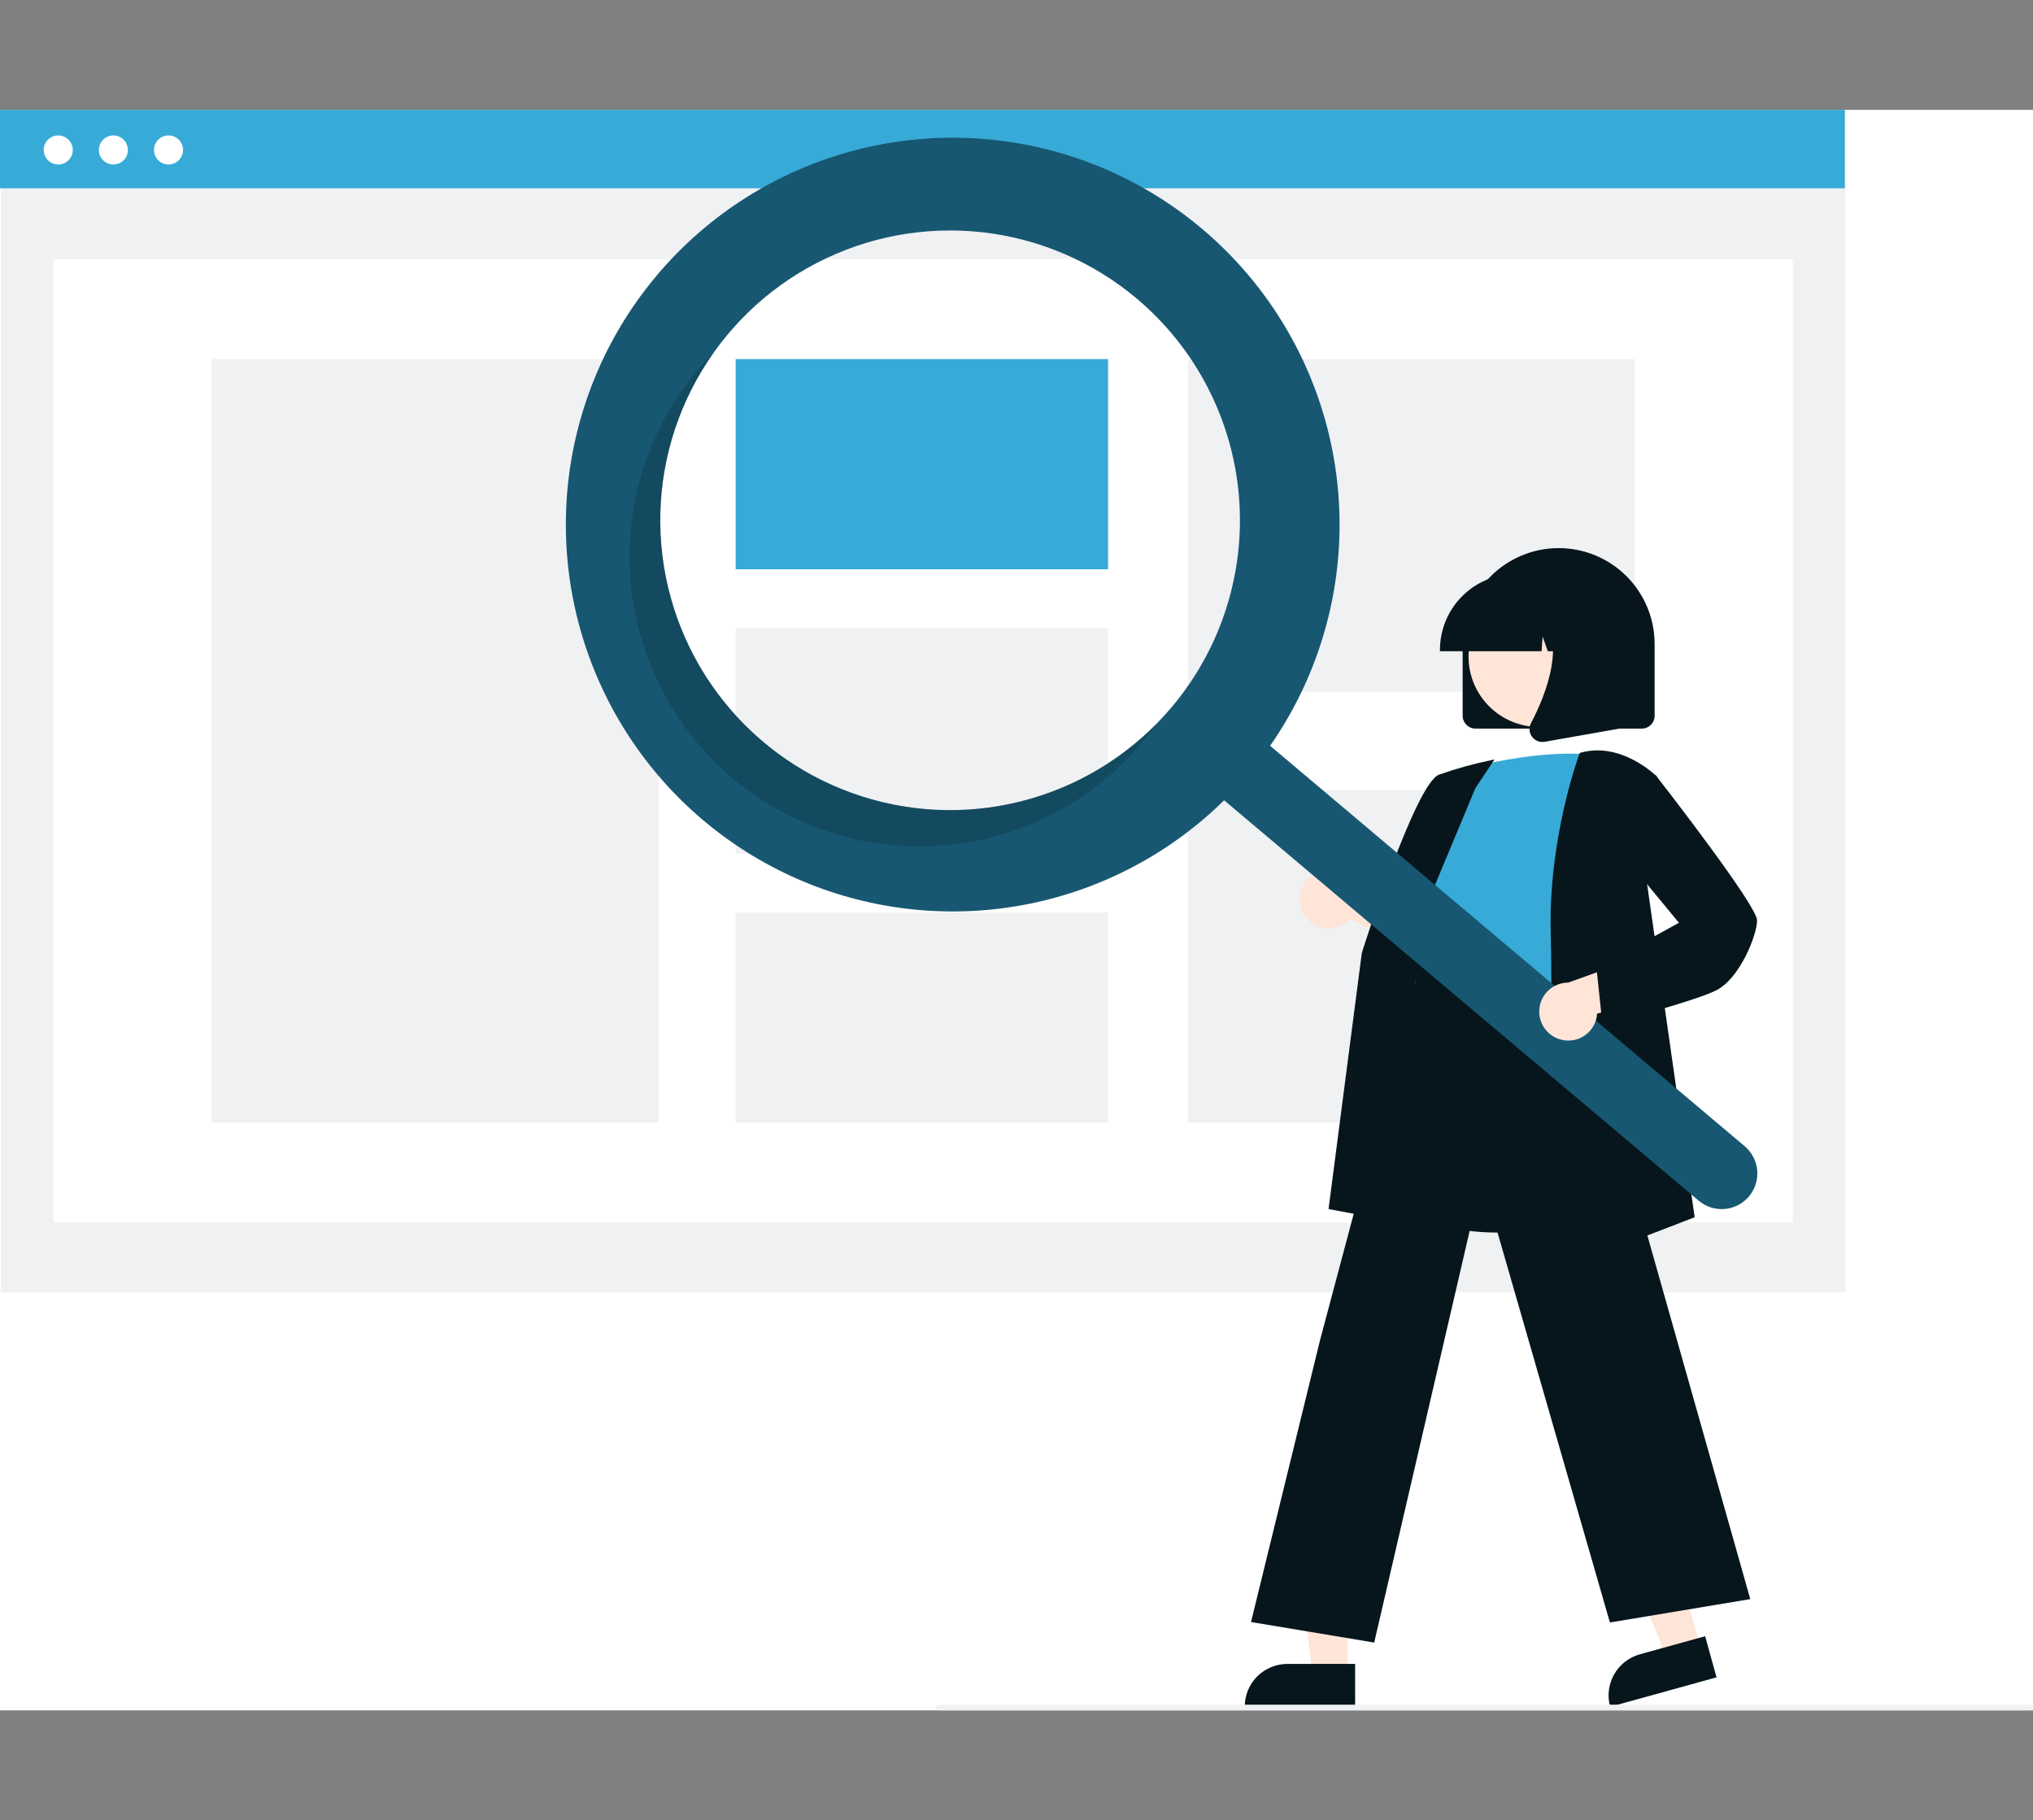 <svg width="296" height="265" viewBox="0 0 296 265" fill="none" xmlns="http://www.w3.org/2000/svg">
<rect x="0" y="0" width="296" height="265" fill="#808080" stroke="none"/>
<g clip-path="url(#clip0_2665_82677)">
<rect width="296" height="233.021" transform="translate(0 16)" fill="white"/>
<path d="M268.718 16.152H0.115V188.17H268.718V16.152Z" fill="#F0F1F3"/>
<path d="M261.038 37.728H7.795V177.994H261.038V37.728Z" fill="white"/>
<path d="M268.604 16H0V27.411H268.604V16Z" fill="#37AAD7"/>
<path d="M8.48 23.949C9.648 23.949 10.595 23.002 10.595 21.834C10.595 20.666 9.648 19.719 8.48 19.719C7.312 19.719 6.365 20.666 6.365 21.834C6.365 23.002 7.312 23.949 8.48 23.949Z" fill="white"/>
<path d="M16.508 23.949C17.676 23.949 18.623 23.002 18.623 21.834C18.623 20.666 17.676 19.719 16.508 19.719C15.34 19.719 14.393 20.666 14.393 21.834C14.393 23.002 15.34 23.949 16.508 23.949Z" fill="white"/>
<path d="M24.536 23.949C25.704 23.949 26.651 23.002 26.651 21.834C26.651 20.666 25.704 19.719 24.536 19.719C23.368 19.719 22.421 20.666 22.421 21.834C22.421 23.002 23.368 23.949 24.536 23.949Z" fill="white"/>
<path d="M95.877 52.281H30.806V163.44H95.877V52.281Z" fill="#F0F1F3"/>
<path d="M161.336 52.281H107.11V82.879H161.336V52.281Z" fill="#37AAD7"/>
<path d="M161.336 91.4H107.11V124.321H161.336V91.4Z" fill="#F0F1F3"/>
<path d="M161.336 132.842H107.11V163.44H161.336V132.842Z" fill="#F0F1F3"/>
<path d="M238.027 52.281H172.956V100.724H238.027V52.281Z" fill="#F0F1F3"/>
<path d="M238.027 114.998H172.956V163.44H238.027V114.998Z" fill="#F0F1F3"/>
<path d="M212.959 104.204V93.775C212.959 90.068 214.432 86.514 217.053 83.893C219.674 81.272 223.228 79.8 226.935 79.8C230.641 79.8 234.196 81.272 236.817 83.893C239.438 86.514 240.91 90.068 240.91 93.775V104.204C240.91 104.701 240.712 105.179 240.36 105.53C240.008 105.882 239.531 106.08 239.033 106.081H214.837C214.339 106.08 213.862 105.882 213.51 105.53C213.158 105.179 212.96 104.701 212.959 104.204Z" fill="#06161C"/>
<path d="M247.6 239.924L242.671 241.288L235.063 222.926L242.338 220.912L247.6 239.924Z" fill="#FFE5D8"/>
<path d="M238.76 240.854L248.266 238.224L249.923 244.209L234.431 248.496C234.213 247.71 234.153 246.889 234.253 246.079C234.352 245.27 234.611 244.488 235.013 243.779C235.415 243.069 235.952 242.446 236.595 241.944C237.238 241.442 237.974 241.072 238.76 240.854Z" fill="#06161C"/>
<path d="M196.21 243.716H191.095L188.662 223.989H196.21L196.21 243.716Z" fill="#FFE5D8"/>
<path d="M187.441 242.254H197.305V248.464H181.231C181.231 247.649 181.392 246.841 181.704 246.088C182.016 245.334 182.473 244.65 183.05 244.073C183.627 243.496 184.311 243.039 185.065 242.727C185.818 242.415 186.626 242.254 187.441 242.254Z" fill="#06161C"/>
<path d="M190.042 133.471C190.407 133.963 190.876 134.37 191.415 134.662C191.955 134.954 192.551 135.124 193.163 135.161C193.776 135.197 194.388 135.099 194.959 134.873C195.529 134.647 196.042 134.299 196.463 133.853L210.059 139.968L208.823 132.321L196.101 127.687C195.305 127.029 194.296 126.686 193.264 126.723C192.232 126.76 191.249 127.174 190.503 127.887C189.756 128.6 189.296 129.562 189.212 130.591C189.127 131.62 189.422 132.645 190.042 133.471Z" fill="#FFE5D8"/>
<path d="M218.291 179.457C214.019 179.457 209.597 178.821 205.88 176.928C203.907 175.944 202.159 174.562 200.744 172.871C199.329 171.179 198.279 169.214 197.658 167.098C195.722 160.966 198.164 154.942 200.525 149.116C201.988 145.506 203.37 142.097 203.729 138.736L203.854 137.543C204.413 132.183 204.895 127.555 207.566 125.819C208.95 124.919 210.811 124.867 213.256 125.661L236.22 133.121L235.375 176.709L235.236 176.756C235.116 176.796 227.021 179.457 218.291 179.457Z" fill="#06161C"/>
<path d="M212.855 112.091C212.855 112.091 224.119 108.754 232.88 110.006C232.88 110.006 227.873 137.538 229.542 146.715C231.211 155.893 200.548 150.261 206.806 141.501L208.892 131.072C208.892 131.072 204.72 126.9 208.475 121.895L212.855 112.091Z" fill="#37AAD7"/>
<path d="M207.315 178.631L193.433 176.028L198.279 138.731C198.605 137.69 206.113 114.059 209.523 112.781C211.999 111.909 214.531 111.206 217.101 110.676L217.595 110.577L214.812 114.752L203.73 141.306L207.315 178.631Z" fill="#06161C"/>
<path d="M200.081 239.145L182.145 236.156L192.211 195.056L207.189 138.849L207.336 139.847C207.348 139.922 208.747 147.264 229.51 144.006L229.692 143.978L229.743 144.156L254.837 232.817L234.399 236.223L215.758 171.536L200.081 239.145Z" fill="#06161C"/>
<path d="M224.942 185.61L224.953 185.295C224.966 184.945 226.2 150.098 225.787 136.084C225.374 122.022 229.927 109.844 229.973 109.723L230.01 109.625L230.11 109.596C236.001 107.914 241.111 112.936 241.162 112.987L241.234 113.058L239.556 126.898L246.738 177.225L224.942 185.61Z" fill="#06161C"/>
<path d="M224.063 105.838C229.722 105.838 234.309 101.251 234.309 95.592C234.309 89.934 229.722 85.347 224.063 85.347C218.404 85.347 213.817 89.934 213.817 95.592C213.817 101.251 218.404 105.838 224.063 105.838Z" fill="#FFE5D8"/>
<path d="M209.653 94.609C209.657 91.678 210.822 88.868 212.895 86.796C214.967 84.723 217.777 83.558 220.708 83.554H222.794C225.725 83.558 228.535 84.723 230.608 86.796C232.68 88.868 233.846 91.678 233.85 94.609V94.818H229.441L227.938 90.608L227.637 94.818H225.359L224.6 92.694L224.449 94.818H209.653V94.609Z" fill="#06161C"/>
<path d="M223.055 107.254C222.848 106.973 222.724 106.64 222.698 106.293C222.672 105.946 222.745 105.598 222.908 105.29C225.118 101.086 228.213 93.318 224.105 88.527L223.81 88.183H235.736V106.087L224.902 107.998C224.792 108.018 224.681 108.028 224.57 108.028C224.274 108.028 223.982 107.957 223.719 107.823C223.456 107.688 223.228 107.493 223.055 107.254Z" fill="#06161C"/>
<path d="M175.038 33.331C166.693 26.29 156.481 21.826 145.645 20.482C134.809 19.138 123.816 20.973 114.003 25.763C104.191 30.553 95.982 38.091 90.376 47.461C84.77 56.831 82.009 67.628 82.428 78.539C82.847 89.45 86.428 100.003 92.736 108.916C99.043 117.828 107.806 124.715 117.957 128.739C128.108 132.763 139.209 133.749 149.91 131.579C160.612 129.408 170.451 124.174 178.232 116.514L247.324 174.81C248.375 175.699 249.736 176.134 251.108 176.019C252.48 175.904 253.75 175.249 254.639 174.198C255.528 173.147 255.962 171.785 255.848 170.414C255.733 169.042 255.077 167.772 254.026 166.883L254.019 166.877L184.927 108.58C192.953 97.061 196.388 82.96 194.559 69.04C192.73 55.121 185.768 42.386 175.038 33.331ZM170.584 102.966C165.202 109.345 158.049 113.985 150.029 116.298C142.01 118.611 133.484 118.495 125.531 115.963C117.578 113.432 110.554 108.599 105.348 102.075C100.141 95.552 96.986 87.632 96.282 79.315C95.577 70.999 97.355 62.66 101.389 55.354C105.424 48.048 111.535 42.102 118.949 38.269C126.362 34.435 134.747 32.886 143.041 33.818C151.335 34.749 159.167 38.119 165.546 43.502C169.782 47.075 173.272 51.448 175.817 56.371C178.363 61.293 179.914 66.669 180.382 72.191C180.849 77.712 180.225 83.272 178.544 88.553C176.863 93.833 174.158 98.731 170.584 102.966Z" fill="#175771"/>
<path opacity="0.3" d="M111.117 108.004C103.021 101.173 97.791 91.547 96.464 81.037C95.137 70.528 97.812 59.904 103.956 51.276C103.149 52.088 102.369 52.939 101.616 53.828C98.042 58.064 95.337 62.962 93.656 68.242C91.975 73.522 91.351 79.082 91.819 84.604C92.286 90.126 93.837 95.502 96.383 100.424C98.928 105.347 102.418 109.72 106.654 113.293C110.889 116.867 115.787 119.572 121.068 121.252C126.349 122.933 131.909 123.558 137.431 123.09C142.953 122.622 148.329 121.071 153.252 118.526C158.174 115.981 162.547 112.491 166.121 108.255C166.873 107.365 167.58 106.453 168.244 105.519C160.772 113.027 150.749 117.451 140.166 117.911C129.583 118.371 119.213 114.835 111.117 108.004Z" fill="#0B2C38"/>
<path d="M227.353 151.382C227.948 151.528 228.569 151.541 229.17 151.421C229.772 151.301 230.339 151.051 230.833 150.687C231.328 150.324 231.736 149.857 232.03 149.319C232.324 148.781 232.497 148.185 232.535 147.573L246.9 143.586L241.061 138.495L228.315 143.062C227.283 143.065 226.287 143.446 225.517 144.134C224.747 144.822 224.256 145.769 224.138 146.794C224.019 147.82 224.281 148.854 224.873 149.699C225.466 150.545 226.348 151.144 227.353 151.382Z" fill="#FFE5D8"/>
<path d="M233.323 149.272L232.449 140.968L244.448 134.348L236.625 124.879L237.902 114.241L241.08 112.879L241.179 113.006C242.678 114.933 255.824 131.895 255.824 133.992C255.824 136.146 253.309 142.47 249.869 144.19C246.55 145.85 234.087 149.075 233.558 149.212L233.323 149.272Z" fill="#06161C"/>
<path d="M295.583 249.021H136.639C136.528 249.021 136.422 248.977 136.344 248.899C136.266 248.821 136.222 248.715 136.222 248.604C136.222 248.494 136.266 248.387 136.344 248.309C136.422 248.231 136.528 248.187 136.639 248.187H295.583C295.694 248.187 295.8 248.231 295.878 248.309C295.956 248.387 296 248.494 296 248.604C296 248.715 295.956 248.821 295.878 248.899C295.8 248.977 295.694 249.021 295.583 249.021Z" fill="#F0F1F3"/>
</g>
<defs>
<clipPath id="clip0_2665_82677">
<rect width="296" height="233.021" fill="white" transform="translate(0 16)"/>
</clipPath>
</defs>
</svg>
